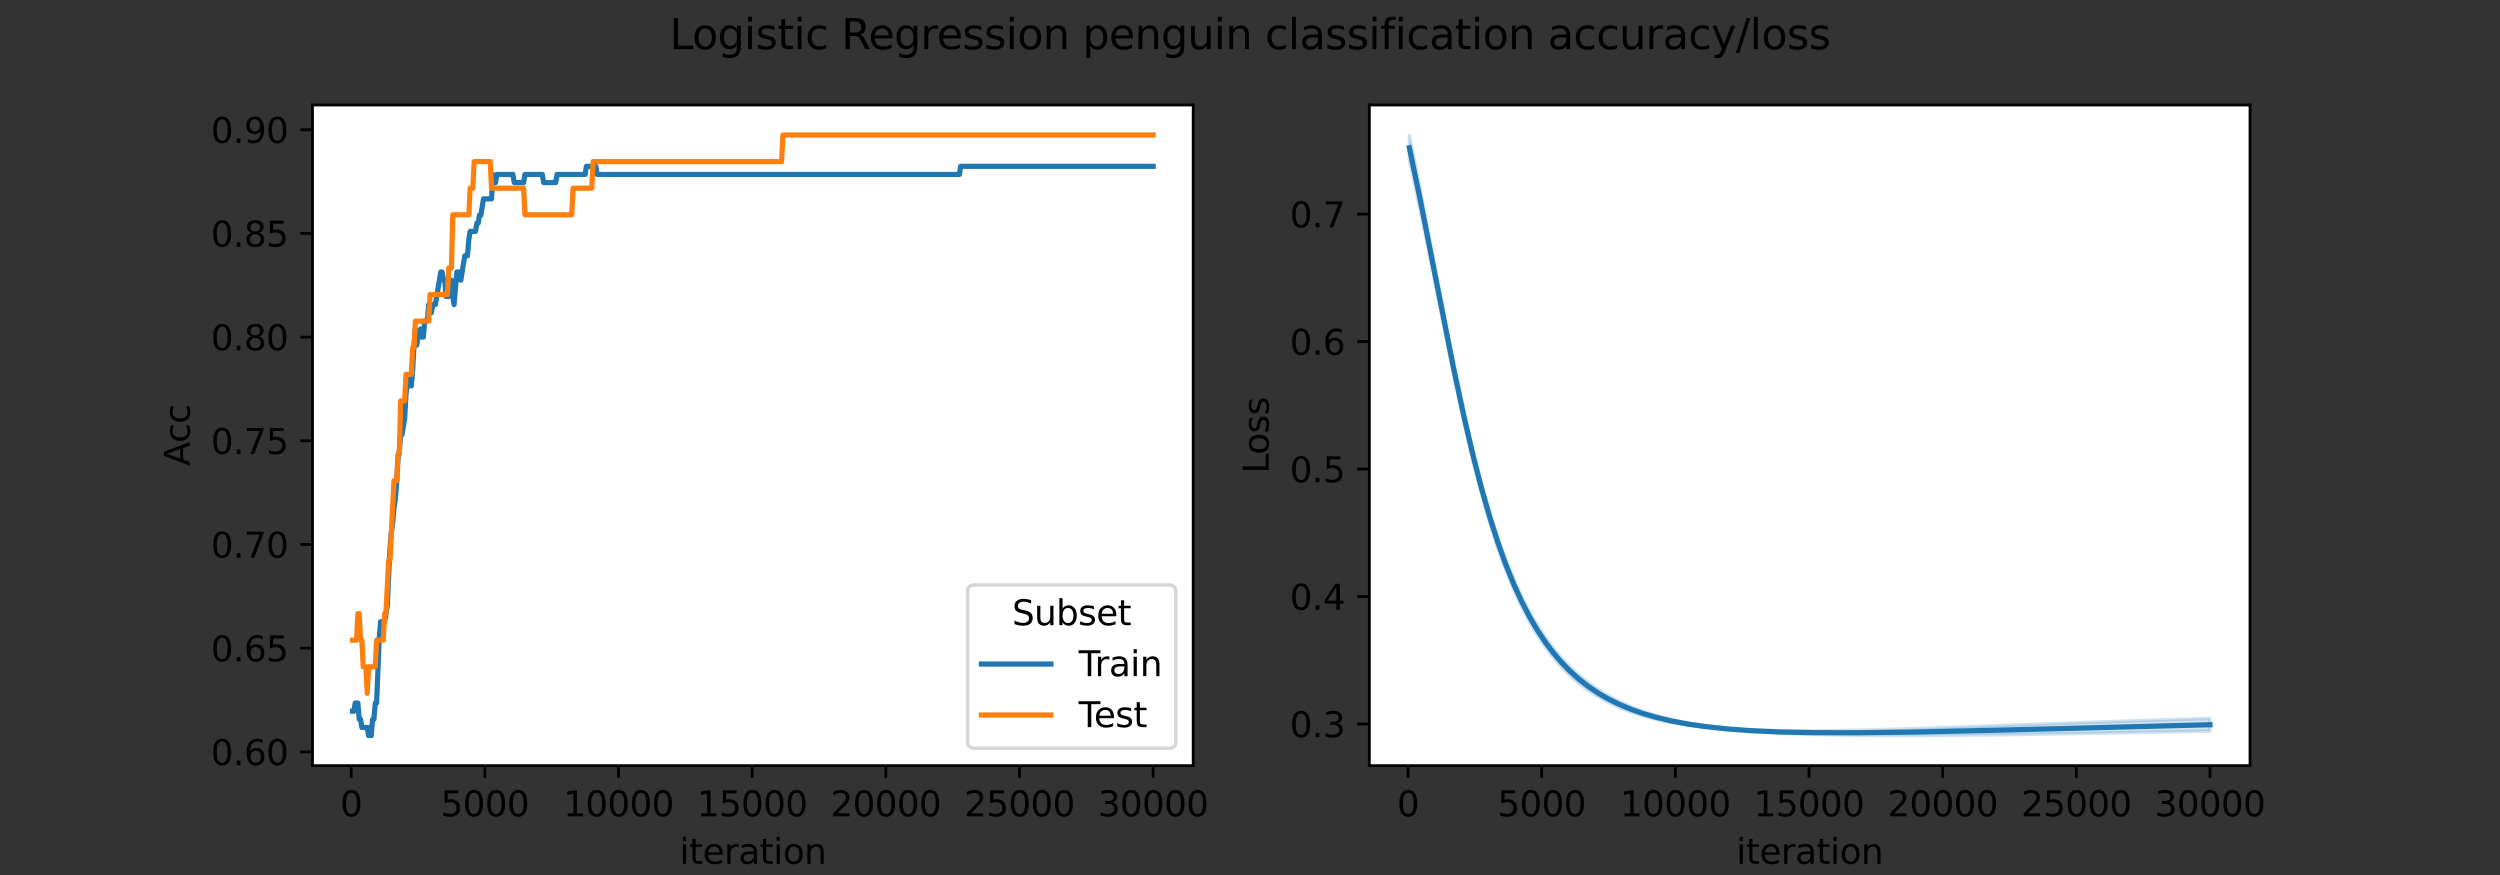 <?xml version="1.0" encoding="utf-8" standalone="no"?>
<!DOCTYPE svg PUBLIC "-//W3C//DTD SVG 1.1//EN"
  "http://www.w3.org/Graphics/SVG/1.1/DTD/svg11.dtd">
<svg height="252pt" version="1.1" viewBox="0 0 720 252" width="720pt" xmlns="http://www.w3.org/2000/svg" xmlns:xlink="http://www.w3.org/1999/xlink">
 <rect x="0" y="0" width="720" height="252" fill="#333333" stroke="none"/>
 <defs>
  <style type="text/css">*{stroke-linecap:butt;stroke-linejoin:round;}</style>
 </defs>
 <g id="figure_1">
  <g id="patch_1">
   <path d="M 0 252 
L 720 252 
L 720 0 
L 0 0 
z
" style="fill:none;"/>
  </g>
  <g id="axes_1">
   <g id="patch_2">
    <path d="M 90 220.5 
L 343.636 220.5 
L 343.636 30.24 
L 90 30.24 
z
" style="fill:#ffffff;"/>
   </g>
   <g id="matplotlib.axis_1">
    <g id="xtick_1">
     <g id="line2d_1">
      <defs>
       <path d="M 0 0 
L 0 3.5 
" id="mbb5f7a170c" style="stroke:#000000;stroke-width:0.8;"/>
      </defs>
      <g>
       <use style="stroke:#000000;stroke-width:0.8;" x="101.144" xlink:href="#mbb5f7a170c" y="220.5"/>
      </g>
     </g>
     <g id="text_1">
      <!-- 0 -->
      <g transform="translate(97.963 235.098)scale(0.1 -0.1)">
       <defs>
        <path d="M 2034 4250 
Q 1547 4250 1301 3770 
Q 1056 3291 1056 2328 
Q 1056 1369 1301 889 
Q 1547 409 2034 409 
Q 2525 409 2770 889 
Q 3016 1369 3016 2328 
Q 3016 3291 2770 3770 
Q 2525 4250 2034 4250 
z
M 2034 4750 
Q 2819 4750 3233 4129 
Q 3647 3509 3647 2328 
Q 3647 1150 3233 529 
Q 2819 -91 2034 -91 
Q 1250 -91 836 529 
Q 422 1150 422 2328 
Q 422 3509 836 4129 
Q 1250 4750 2034 4750 
z
" id="DejaVuSans-30" transform="scale(0.016)"/>
       </defs>
       <use xlink:href="#DejaVuSans-30"/>
      </g>
     </g>
    </g>
    <g id="xtick_2">
     <g id="line2d_2">
      <g>
       <use style="stroke:#000000;stroke-width:0.8;" x="139.638" xlink:href="#mbb5f7a170c" y="220.5"/>
      </g>
     </g>
     <g id="text_2">
      <!-- 5000 -->
      <g transform="translate(126.913 235.098)scale(0.1 -0.1)">
       <defs>
        <path d="M 691 4666 
L 3169 4666 
L 3169 4134 
L 1269 4134 
L 1269 2991 
Q 1406 3038 1543 3061 
Q 1681 3084 1819 3084 
Q 2600 3084 3056 2656 
Q 3513 2228 3513 1497 
Q 3513 744 3044 326 
Q 2575 -91 1722 -91 
Q 1428 -91 1123 -41 
Q 819 9 494 109 
L 494 744 
Q 775 591 1075 516 
Q 1375 441 1709 441 
Q 2250 441 2565 725 
Q 2881 1009 2881 1497 
Q 2881 1984 2565 2268 
Q 2250 2553 1709 2553 
Q 1456 2553 1204 2497 
Q 953 2441 691 2322 
L 691 4666 
z
" id="DejaVuSans-35" transform="scale(0.016)"/>
       </defs>
       <use xlink:href="#DejaVuSans-35"/>
       <use x="63.623" xlink:href="#DejaVuSans-30"/>
       <use x="127.246" xlink:href="#DejaVuSans-30"/>
       <use x="190.869" xlink:href="#DejaVuSans-30"/>
      </g>
     </g>
    </g>
    <g id="xtick_3">
     <g id="line2d_3">
      <g>
       <use style="stroke:#000000;stroke-width:0.8;" x="178.132" xlink:href="#mbb5f7a170c" y="220.5"/>
      </g>
     </g>
     <g id="text_3">
      <!-- 10000 -->
      <g transform="translate(162.226 235.098)scale(0.1 -0.1)">
       <defs>
        <path d="M 794 531 
L 1825 531 
L 1825 4091 
L 703 3866 
L 703 4441 
L 1819 4666 
L 2450 4666 
L 2450 531 
L 3481 531 
L 3481 0 
L 794 0 
L 794 531 
z
" id="DejaVuSans-31" transform="scale(0.016)"/>
       </defs>
       <use xlink:href="#DejaVuSans-31"/>
       <use x="63.623" xlink:href="#DejaVuSans-30"/>
       <use x="127.246" xlink:href="#DejaVuSans-30"/>
       <use x="190.869" xlink:href="#DejaVuSans-30"/>
       <use x="254.492" xlink:href="#DejaVuSans-30"/>
      </g>
     </g>
    </g>
    <g id="xtick_4">
     <g id="line2d_4">
      <g>
       <use style="stroke:#000000;stroke-width:0.8;" x="216.626" xlink:href="#mbb5f7a170c" y="220.5"/>
      </g>
     </g>
     <g id="text_4">
      <!-- 15000 -->
      <g transform="translate(200.719 235.098)scale(0.1 -0.1)">
       <use xlink:href="#DejaVuSans-31"/>
       <use x="63.623" xlink:href="#DejaVuSans-35"/>
       <use x="127.246" xlink:href="#DejaVuSans-30"/>
       <use x="190.869" xlink:href="#DejaVuSans-30"/>
       <use x="254.492" xlink:href="#DejaVuSans-30"/>
      </g>
     </g>
    </g>
    <g id="xtick_5">
     <g id="line2d_5">
      <g>
       <use style="stroke:#000000;stroke-width:0.8;" x="255.12" xlink:href="#mbb5f7a170c" y="220.5"/>
      </g>
     </g>
     <g id="text_5">
      <!-- 20000 -->
      <g transform="translate(239.213 235.098)scale(0.1 -0.1)">
       <defs>
        <path d="M 1228 531 
L 3431 531 
L 3431 0 
L 469 0 
L 469 531 
Q 828 903 1448 1529 
Q 2069 2156 2228 2338 
Q 2531 2678 2651 2914 
Q 2772 3150 2772 3378 
Q 2772 3750 2511 3984 
Q 2250 4219 1831 4219 
Q 1534 4219 1204 4116 
Q 875 4013 500 3803 
L 500 4441 
Q 881 4594 1212 4672 
Q 1544 4750 1819 4750 
Q 2544 4750 2975 4387 
Q 3406 4025 3406 3419 
Q 3406 3131 3298 2873 
Q 3191 2616 2906 2266 
Q 2828 2175 2409 1742 
Q 1991 1309 1228 531 
z
" id="DejaVuSans-32" transform="scale(0.016)"/>
       </defs>
       <use xlink:href="#DejaVuSans-32"/>
       <use x="63.623" xlink:href="#DejaVuSans-30"/>
       <use x="127.246" xlink:href="#DejaVuSans-30"/>
       <use x="190.869" xlink:href="#DejaVuSans-30"/>
       <use x="254.492" xlink:href="#DejaVuSans-30"/>
      </g>
     </g>
    </g>
    <g id="xtick_6">
     <g id="line2d_6">
      <g>
       <use style="stroke:#000000;stroke-width:0.8;" x="293.614" xlink:href="#mbb5f7a170c" y="220.5"/>
      </g>
     </g>
     <g id="text_6">
      <!-- 25000 -->
      <g transform="translate(277.707 235.098)scale(0.1 -0.1)">
       <use xlink:href="#DejaVuSans-32"/>
       <use x="63.623" xlink:href="#DejaVuSans-35"/>
       <use x="127.246" xlink:href="#DejaVuSans-30"/>
       <use x="190.869" xlink:href="#DejaVuSans-30"/>
       <use x="254.492" xlink:href="#DejaVuSans-30"/>
      </g>
     </g>
    </g>
    <g id="xtick_7">
     <g id="line2d_7">
      <g>
       <use style="stroke:#000000;stroke-width:0.8;" x="332.107" xlink:href="#mbb5f7a170c" y="220.5"/>
      </g>
     </g>
     <g id="text_7">
      <!-- 30000 -->
      <g transform="translate(316.201 235.098)scale(0.1 -0.1)">
       <defs>
        <path d="M 2597 2516 
Q 3050 2419 3304 2112 
Q 3559 1806 3559 1356 
Q 3559 666 3084 287 
Q 2609 -91 1734 -91 
Q 1441 -91 1130 -33 
Q 819 25 488 141 
L 488 750 
Q 750 597 1062 519 
Q 1375 441 1716 441 
Q 2309 441 2620 675 
Q 2931 909 2931 1356 
Q 2931 1769 2642 2001 
Q 2353 2234 1838 2234 
L 1294 2234 
L 1294 2753 
L 1863 2753 
Q 2328 2753 2575 2939 
Q 2822 3125 2822 3475 
Q 2822 3834 2567 4026 
Q 2313 4219 1838 4219 
Q 1578 4219 1281 4162 
Q 984 4106 628 3988 
L 628 4550 
Q 988 4650 1302 4700 
Q 1616 4750 1894 4750 
Q 2613 4750 3031 4423 
Q 3450 4097 3450 3541 
Q 3450 3153 3228 2886 
Q 3006 2619 2597 2516 
z
" id="DejaVuSans-33" transform="scale(0.016)"/>
       </defs>
       <use xlink:href="#DejaVuSans-33"/>
       <use x="63.623" xlink:href="#DejaVuSans-30"/>
       <use x="127.246" xlink:href="#DejaVuSans-30"/>
       <use x="190.869" xlink:href="#DejaVuSans-30"/>
       <use x="254.492" xlink:href="#DejaVuSans-30"/>
      </g>
     </g>
    </g>
    <g id="text_8">
     <!-- iteration -->
     <g transform="translate(195.696 248.777)scale(0.1 -0.1)">
      <defs>
       <path d="M 603 3500 
L 1178 3500 
L 1178 0 
L 603 0 
L 603 3500 
z
M 603 4863 
L 1178 4863 
L 1178 4134 
L 603 4134 
L 603 4863 
z
" id="DejaVuSans-69" transform="scale(0.016)"/>
       <path d="M 1172 4494 
L 1172 3500 
L 2356 3500 
L 2356 3053 
L 1172 3053 
L 1172 1153 
Q 1172 725 1289 603 
Q 1406 481 1766 481 
L 2356 481 
L 2356 0 
L 1766 0 
Q 1100 0 847 248 
Q 594 497 594 1153 
L 594 3053 
L 172 3053 
L 172 3500 
L 594 3500 
L 594 4494 
L 1172 4494 
z
" id="DejaVuSans-74" transform="scale(0.016)"/>
       <path d="M 3597 1894 
L 3597 1613 
L 953 1613 
Q 991 1019 1311 708 
Q 1631 397 2203 397 
Q 2534 397 2845 478 
Q 3156 559 3463 722 
L 3463 178 
Q 3153 47 2828 -22 
Q 2503 -91 2169 -91 
Q 1331 -91 842 396 
Q 353 884 353 1716 
Q 353 2575 817 3079 
Q 1281 3584 2069 3584 
Q 2775 3584 3186 3129 
Q 3597 2675 3597 1894 
z
M 3022 2063 
Q 3016 2534 2758 2815 
Q 2500 3097 2075 3097 
Q 1594 3097 1305 2825 
Q 1016 2553 972 2059 
L 3022 2063 
z
" id="DejaVuSans-65" transform="scale(0.016)"/>
       <path d="M 2631 2963 
Q 2534 3019 2420 3045 
Q 2306 3072 2169 3072 
Q 1681 3072 1420 2755 
Q 1159 2438 1159 1844 
L 1159 0 
L 581 0 
L 581 3500 
L 1159 3500 
L 1159 2956 
Q 1341 3275 1631 3429 
Q 1922 3584 2338 3584 
Q 2397 3584 2469 3576 
Q 2541 3569 2628 3553 
L 2631 2963 
z
" id="DejaVuSans-72" transform="scale(0.016)"/>
       <path d="M 2194 1759 
Q 1497 1759 1228 1600 
Q 959 1441 959 1056 
Q 959 750 1161 570 
Q 1363 391 1709 391 
Q 2188 391 2477 730 
Q 2766 1069 2766 1631 
L 2766 1759 
L 2194 1759 
z
M 3341 1997 
L 3341 0 
L 2766 0 
L 2766 531 
Q 2569 213 2275 61 
Q 1981 -91 1556 -91 
Q 1019 -91 701 211 
Q 384 513 384 1019 
Q 384 1609 779 1909 
Q 1175 2209 1959 2209 
L 2766 2209 
L 2766 2266 
Q 2766 2663 2505 2880 
Q 2244 3097 1772 3097 
Q 1472 3097 1187 3025 
Q 903 2953 641 2809 
L 641 3341 
Q 956 3463 1253 3523 
Q 1550 3584 1831 3584 
Q 2591 3584 2966 3190 
Q 3341 2797 3341 1997 
z
" id="DejaVuSans-61" transform="scale(0.016)"/>
       <path d="M 1959 3097 
Q 1497 3097 1228 2736 
Q 959 2375 959 1747 
Q 959 1119 1226 758 
Q 1494 397 1959 397 
Q 2419 397 2687 759 
Q 2956 1122 2956 1747 
Q 2956 2369 2687 2733 
Q 2419 3097 1959 3097 
z
M 1959 3584 
Q 2709 3584 3137 3096 
Q 3566 2609 3566 1747 
Q 3566 888 3137 398 
Q 2709 -91 1959 -91 
Q 1206 -91 779 398 
Q 353 888 353 1747 
Q 353 2609 779 3096 
Q 1206 3584 1959 3584 
z
" id="DejaVuSans-6f" transform="scale(0.016)"/>
       <path d="M 3513 2113 
L 3513 0 
L 2938 0 
L 2938 2094 
Q 2938 2591 2744 2837 
Q 2550 3084 2163 3084 
Q 1697 3084 1428 2787 
Q 1159 2491 1159 1978 
L 1159 0 
L 581 0 
L 581 3500 
L 1159 3500 
L 1159 2956 
Q 1366 3272 1645 3428 
Q 1925 3584 2291 3584 
Q 2894 3584 3203 3211 
Q 3513 2838 3513 2113 
z
" id="DejaVuSans-6e" transform="scale(0.016)"/>
      </defs>
      <use xlink:href="#DejaVuSans-69"/>
      <use x="27.783" xlink:href="#DejaVuSans-74"/>
      <use x="66.992" xlink:href="#DejaVuSans-65"/>
      <use x="128.516" xlink:href="#DejaVuSans-72"/>
      <use x="169.629" xlink:href="#DejaVuSans-61"/>
      <use x="230.908" xlink:href="#DejaVuSans-74"/>
      <use x="270.117" xlink:href="#DejaVuSans-69"/>
      <use x="297.9" xlink:href="#DejaVuSans-6f"/>
      <use x="359.082" xlink:href="#DejaVuSans-6e"/>
     </g>
    </g>
   </g>
   <g id="matplotlib.axis_2">
    <g id="ytick_1">
     <g id="line2d_8">
      <defs>
       <path d="M 0 0 
L -3.5 0 
" id="mb69a550ceb" style="stroke:#000000;stroke-width:0.8;"/>
      </defs>
      <g>
       <use style="stroke:#000000;stroke-width:0.8;" x="90" xlink:href="#mb69a550ceb" y="216.536"/>
      </g>
     </g>
     <g id="text_9">
      <!-- 0.60 -->
      <g transform="translate(60.734 220.335)scale(0.1 -0.1)">
       <defs>
        <path d="M 684 794 
L 1344 794 
L 1344 0 
L 684 0 
L 684 794 
z
" id="DejaVuSans-2e" transform="scale(0.016)"/>
        <path d="M 2113 2584 
Q 1688 2584 1439 2293 
Q 1191 2003 1191 1497 
Q 1191 994 1439 701 
Q 1688 409 2113 409 
Q 2538 409 2786 701 
Q 3034 994 3034 1497 
Q 3034 2003 2786 2293 
Q 2538 2584 2113 2584 
z
M 3366 4563 
L 3366 3988 
Q 3128 4100 2886 4159 
Q 2644 4219 2406 4219 
Q 1781 4219 1451 3797 
Q 1122 3375 1075 2522 
Q 1259 2794 1537 2939 
Q 1816 3084 2150 3084 
Q 2853 3084 3261 2657 
Q 3669 2231 3669 1497 
Q 3669 778 3244 343 
Q 2819 -91 2113 -91 
Q 1303 -91 875 529 
Q 447 1150 447 2328 
Q 447 3434 972 4092 
Q 1497 4750 2381 4750 
Q 2619 4750 2861 4703 
Q 3103 4656 3366 4563 
z
" id="DejaVuSans-36" transform="scale(0.016)"/>
       </defs>
       <use xlink:href="#DejaVuSans-30"/>
       <use x="63.623" xlink:href="#DejaVuSans-2e"/>
       <use x="95.41" xlink:href="#DejaVuSans-36"/>
       <use x="159.033" xlink:href="#DejaVuSans-30"/>
      </g>
     </g>
    </g>
    <g id="ytick_2">
     <g id="line2d_9">
      <g>
       <use style="stroke:#000000;stroke-width:0.8;" x="90" xlink:href="#mb69a550ceb" y="186.673"/>
      </g>
     </g>
     <g id="text_10">
      <!-- 0.65 -->
      <g transform="translate(60.734 190.472)scale(0.1 -0.1)">
       <use xlink:href="#DejaVuSans-30"/>
       <use x="63.623" xlink:href="#DejaVuSans-2e"/>
       <use x="95.41" xlink:href="#DejaVuSans-36"/>
       <use x="159.033" xlink:href="#DejaVuSans-35"/>
      </g>
     </g>
    </g>
    <g id="ytick_3">
     <g id="line2d_10">
      <g>
       <use style="stroke:#000000;stroke-width:0.8;" x="90" xlink:href="#mb69a550ceb" y="156.81"/>
      </g>
     </g>
     <g id="text_11">
      <!-- 0.70 -->
      <g transform="translate(60.734 160.609)scale(0.1 -0.1)">
       <defs>
        <path d="M 525 4666 
L 3525 4666 
L 3525 4397 
L 1831 0 
L 1172 0 
L 2766 4134 
L 525 4134 
L 525 4666 
z
" id="DejaVuSans-37" transform="scale(0.016)"/>
       </defs>
       <use xlink:href="#DejaVuSans-30"/>
       <use x="63.623" xlink:href="#DejaVuSans-2e"/>
       <use x="95.41" xlink:href="#DejaVuSans-37"/>
       <use x="159.033" xlink:href="#DejaVuSans-30"/>
      </g>
     </g>
    </g>
    <g id="ytick_4">
     <g id="line2d_11">
      <g>
       <use style="stroke:#000000;stroke-width:0.8;" x="90" xlink:href="#mb69a550ceb" y="126.946"/>
      </g>
     </g>
     <g id="text_12">
      <!-- 0.75 -->
      <g transform="translate(60.734 130.746)scale(0.1 -0.1)">
       <use xlink:href="#DejaVuSans-30"/>
       <use x="63.623" xlink:href="#DejaVuSans-2e"/>
       <use x="95.41" xlink:href="#DejaVuSans-37"/>
       <use x="159.033" xlink:href="#DejaVuSans-35"/>
      </g>
     </g>
    </g>
    <g id="ytick_5">
     <g id="line2d_12">
      <g>
       <use style="stroke:#000000;stroke-width:0.8;" x="90" xlink:href="#mb69a550ceb" y="97.083"/>
      </g>
     </g>
     <g id="text_13">
      <!-- 0.80 -->
      <g transform="translate(60.734 100.882)scale(0.1 -0.1)">
       <defs>
        <path d="M 2034 2216 
Q 1584 2216 1326 1975 
Q 1069 1734 1069 1313 
Q 1069 891 1326 650 
Q 1584 409 2034 409 
Q 2484 409 2743 651 
Q 3003 894 3003 1313 
Q 3003 1734 2745 1975 
Q 2488 2216 2034 2216 
z
M 1403 2484 
Q 997 2584 770 2862 
Q 544 3141 544 3541 
Q 544 4100 942 4425 
Q 1341 4750 2034 4750 
Q 2731 4750 3128 4425 
Q 3525 4100 3525 3541 
Q 3525 3141 3298 2862 
Q 3072 2584 2669 2484 
Q 3125 2378 3379 2068 
Q 3634 1759 3634 1313 
Q 3634 634 3220 271 
Q 2806 -91 2034 -91 
Q 1263 -91 848 271 
Q 434 634 434 1313 
Q 434 1759 690 2068 
Q 947 2378 1403 2484 
z
M 1172 3481 
Q 1172 3119 1398 2916 
Q 1625 2713 2034 2713 
Q 2441 2713 2670 2916 
Q 2900 3119 2900 3481 
Q 2900 3844 2670 4047 
Q 2441 4250 2034 4250 
Q 1625 4250 1398 4047 
Q 1172 3844 1172 3481 
z
" id="DejaVuSans-38" transform="scale(0.016)"/>
       </defs>
       <use xlink:href="#DejaVuSans-30"/>
       <use x="63.623" xlink:href="#DejaVuSans-2e"/>
       <use x="95.41" xlink:href="#DejaVuSans-38"/>
       <use x="159.033" xlink:href="#DejaVuSans-30"/>
      </g>
     </g>
    </g>
    <g id="ytick_6">
     <g id="line2d_13">
      <g>
       <use style="stroke:#000000;stroke-width:0.8;" x="90" xlink:href="#mb69a550ceb" y="67.22"/>
      </g>
     </g>
     <g id="text_14">
      <!-- 0.85 -->
      <g transform="translate(60.734 71.019)scale(0.1 -0.1)">
       <use xlink:href="#DejaVuSans-30"/>
       <use x="63.623" xlink:href="#DejaVuSans-2e"/>
       <use x="95.41" xlink:href="#DejaVuSans-38"/>
       <use x="159.033" xlink:href="#DejaVuSans-35"/>
      </g>
     </g>
    </g>
    <g id="ytick_7">
     <g id="line2d_14">
      <g>
       <use style="stroke:#000000;stroke-width:0.8;" x="90" xlink:href="#mb69a550ceb" y="37.357"/>
      </g>
     </g>
     <g id="text_15">
      <!-- 0.90 -->
      <g transform="translate(60.734 41.156)scale(0.1 -0.1)">
       <defs>
        <path d="M 703 97 
L 703 672 
Q 941 559 1184 500 
Q 1428 441 1663 441 
Q 2288 441 2617 861 
Q 2947 1281 2994 2138 
Q 2813 1869 2534 1725 
Q 2256 1581 1919 1581 
Q 1219 1581 811 2004 
Q 403 2428 403 3163 
Q 403 3881 828 4315 
Q 1253 4750 1959 4750 
Q 2769 4750 3195 4129 
Q 3622 3509 3622 2328 
Q 3622 1225 3098 567 
Q 2575 -91 1691 -91 
Q 1453 -91 1209 -44 
Q 966 3 703 97 
z
M 1959 2075 
Q 2384 2075 2632 2365 
Q 2881 2656 2881 3163 
Q 2881 3666 2632 3958 
Q 2384 4250 1959 4250 
Q 1534 4250 1286 3958 
Q 1038 3666 1038 3163 
Q 1038 2656 1286 2365 
Q 1534 2075 1959 2075 
z
" id="DejaVuSans-39" transform="scale(0.016)"/>
       </defs>
       <use xlink:href="#DejaVuSans-30"/>
       <use x="63.623" xlink:href="#DejaVuSans-2e"/>
       <use x="95.41" xlink:href="#DejaVuSans-39"/>
       <use x="159.033" xlink:href="#DejaVuSans-30"/>
      </g>
     </g>
    </g>
    <g id="text_16">
     <!-- Acc -->
     <g transform="translate(54.655 134.201)rotate(-90)scale(0.1 -0.1)">
      <defs>
       <path d="M 2188 4044 
L 1331 1722 
L 3047 1722 
L 2188 4044 
z
M 1831 4666 
L 2547 4666 
L 4325 0 
L 3669 0 
L 3244 1197 
L 1141 1197 
L 716 0 
L 50 0 
L 1831 4666 
z
" id="DejaVuSans-41" transform="scale(0.016)"/>
       <path d="M 3122 3366 
L 3122 2828 
Q 2878 2963 2633 3030 
Q 2388 3097 2138 3097 
Q 1578 3097 1268 2742 
Q 959 2388 959 1747 
Q 959 1106 1268 751 
Q 1578 397 2138 397 
Q 2388 397 2633 464 
Q 2878 531 3122 666 
L 3122 134 
Q 2881 22 2623 -34 
Q 2366 -91 2075 -91 
Q 1284 -91 818 406 
Q 353 903 353 1747 
Q 353 2603 823 3093 
Q 1294 3584 2113 3584 
Q 2378 3584 2631 3529 
Q 2884 3475 3122 3366 
z
" id="DejaVuSans-63" transform="scale(0.016)"/>
      </defs>
      <use xlink:href="#DejaVuSans-41"/>
      <use x="66.658" xlink:href="#DejaVuSans-63"/>
      <use x="121.639" xlink:href="#DejaVuSans-63"/>
     </g>
    </g>
   </g>
   <g id="line2d_15">
    <path clip-path="url(#p88bcdc9823)" d="M 101.529 204.825 
L 101.914 204.825 
L 102.299 202.483 
L 103.069 202.483 
L 103.454 207.167 
L 103.839 207.167 
L 104.223 209.51 
L 105.763 209.51 
L 106.148 211.852 
L 106.533 209.51 
L 106.918 211.852 
L 107.303 207.167 
L 107.688 207.167 
L 108.073 202.483 
L 108.458 202.483 
L 109.228 183.745 
L 109.613 179.061 
L 110.767 179.061 
L 111.537 174.376 
L 112.307 157.981 
L 112.692 153.296 
L 113.077 150.954 
L 113.462 146.27 
L 113.847 143.928 
L 114.232 139.243 
L 114.617 132.216 
L 115.002 129.874 
L 115.387 125.19 
L 115.772 125.19 
L 116.542 120.505 
L 116.926 113.479 
L 117.696 108.794 
L 118.081 108.794 
L 118.466 111.137 
L 118.851 106.452 
L 119.236 99.425 
L 119.621 94.741 
L 120.006 99.425 
L 120.391 97.083 
L 120.776 97.083 
L 121.161 94.741 
L 121.546 97.083 
L 121.931 97.083 
L 122.316 92.399 
L 123.086 92.399 
L 123.47 87.714 
L 123.855 87.714 
L 124.24 90.057 
L 124.625 87.714 
L 125.395 87.714 
L 126.935 78.346 
L 127.32 78.346 
L 127.705 80.688 
L 128.09 80.688 
L 128.475 85.372 
L 129.245 85.372 
L 130.014 80.688 
L 130.399 85.372 
L 130.784 87.714 
L 131.554 78.346 
L 132.324 78.346 
L 132.709 80.688 
L 133.864 73.661 
L 134.634 73.661 
L 135.019 68.977 
L 135.404 66.634 
L 136.943 66.634 
L 137.328 64.292 
L 137.713 64.292 
L 138.098 61.95 
L 138.483 61.95 
L 139.253 57.266 
L 141.563 57.266 
L 141.948 50.239 
L 142.332 52.581 
L 142.717 52.581 
L 143.102 50.239 
L 147.722 50.239 
L 148.107 52.581 
L 150.801 52.581 
L 151.186 50.239 
L 156.19 50.239 
L 156.575 52.581 
L 160.04 52.581 
L 160.425 50.239 
L 168.508 50.239 
L 168.893 47.897 
L 171.588 47.897 
L 171.973 50.239 
L 276.291 50.239 
L 276.676 47.897 
L 332.107 47.897 
L 332.107 47.897 
" style="fill:none;stroke:#1f77b4;stroke-linecap:square;stroke-width:1.5;"/>
   </g>
   <g id="line2d_16">
    <path clip-path="url(#p88bcdc9823)" d="M 101.529 184.376 
L 102.684 184.376 
L 103.069 176.719 
L 103.454 176.719 
L 103.839 184.376 
L 104.223 184.376 
L 104.608 192.033 
L 105.378 192.033 
L 105.763 199.69 
L 106.148 192.033 
L 108.073 192.033 
L 108.458 184.376 
L 110.383 184.376 
L 110.767 176.719 
L 111.152 176.719 
L 111.922 161.404 
L 112.307 161.404 
L 113.462 138.432 
L 114.232 138.432 
L 114.617 130.775 
L 115.002 130.775 
L 115.387 115.461 
L 116.542 115.461 
L 116.926 107.803 
L 118.466 107.803 
L 118.851 100.146 
L 119.236 100.146 
L 119.621 92.489 
L 123.47 92.489 
L 123.855 84.832 
L 128.86 84.832 
L 129.245 77.174 
L 130.014 77.174 
L 130.399 61.86 
L 135.019 61.86 
L 135.404 54.203 
L 136.173 54.203 
L 136.558 46.545 
L 141.178 46.545 
L 141.563 54.203 
L 150.801 54.203 
L 151.186 61.86 
L 164.659 61.86 
L 165.044 54.203 
L 170.433 54.203 
L 170.818 46.545 
L 225.094 46.545 
L 225.479 38.888 
L 332.107 38.888 
L 332.107 38.888 
" style="fill:none;stroke:#ff7f0e;stroke-linecap:square;stroke-width:1.5;"/>
   </g>
   <g id="line2d_17"/>
   <g id="line2d_18"/>
   <g id="patch_3">
    <path d="M 90 220.5 
L 90 30.24 
" style="fill:none;stroke:#000000;stroke-linecap:square;stroke-linejoin:miter;stroke-width:0.8;"/>
   </g>
   <g id="patch_4">
    <path d="M 343.636 220.5 
L 343.636 30.24 
" style="fill:none;stroke:#000000;stroke-linecap:square;stroke-linejoin:miter;stroke-width:0.8;"/>
   </g>
   <g id="patch_5">
    <path d="M 90 220.5 
L 343.636 220.5 
" style="fill:none;stroke:#000000;stroke-linecap:square;stroke-linejoin:miter;stroke-width:0.8;"/>
   </g>
   <g id="patch_6">
    <path d="M 90 30.24 
L 343.636 30.24 
" style="fill:none;stroke:#000000;stroke-linecap:square;stroke-linejoin:miter;stroke-width:0.8;"/>
   </g>
   <g id="legend_1">
    <g id="patch_7">
     <path d="M 280.649 215.5 
L 336.636 215.5 
Q 338.636 215.5 338.636 213.5 
L 338.636 170.466 
Q 338.636 168.466 336.636 168.466 
L 280.649 168.466 
Q 278.649 168.466 278.649 170.466 
L 278.649 213.5 
Q 278.649 215.5 280.649 215.5 
z
" style="fill:#ffffff;opacity:0.8;stroke:#cccccc;stroke-linejoin:miter;"/>
    </g>
    <g id="text_17">
     <!-- Subset -->
     <g transform="translate(291.484 180.064)scale(0.1 -0.1)">
      <defs>
       <path d="M 3425 4513 
L 3425 3897 
Q 3066 4069 2747 4153 
Q 2428 4238 2131 4238 
Q 1616 4238 1336 4038 
Q 1056 3838 1056 3469 
Q 1056 3159 1242 3001 
Q 1428 2844 1947 2747 
L 2328 2669 
Q 3034 2534 3370 2195 
Q 3706 1856 3706 1288 
Q 3706 609 3251 259 
Q 2797 -91 1919 -91 
Q 1588 -91 1214 -16 
Q 841 59 441 206 
L 441 856 
Q 825 641 1194 531 
Q 1563 422 1919 422 
Q 2459 422 2753 634 
Q 3047 847 3047 1241 
Q 3047 1584 2836 1778 
Q 2625 1972 2144 2069 
L 1759 2144 
Q 1053 2284 737 2584 
Q 422 2884 422 3419 
Q 422 4038 858 4394 
Q 1294 4750 2059 4750 
Q 2388 4750 2728 4690 
Q 3069 4631 3425 4513 
z
" id="DejaVuSans-53" transform="scale(0.016)"/>
       <path d="M 544 1381 
L 544 3500 
L 1119 3500 
L 1119 1403 
Q 1119 906 1312 657 
Q 1506 409 1894 409 
Q 2359 409 2629 706 
Q 2900 1003 2900 1516 
L 2900 3500 
L 3475 3500 
L 3475 0 
L 2900 0 
L 2900 538 
Q 2691 219 2414 64 
Q 2138 -91 1772 -91 
Q 1169 -91 856 284 
Q 544 659 544 1381 
z
M 1991 3584 
L 1991 3584 
z
" id="DejaVuSans-75" transform="scale(0.016)"/>
       <path d="M 3116 1747 
Q 3116 2381 2855 2742 
Q 2594 3103 2138 3103 
Q 1681 3103 1420 2742 
Q 1159 2381 1159 1747 
Q 1159 1113 1420 752 
Q 1681 391 2138 391 
Q 2594 391 2855 752 
Q 3116 1113 3116 1747 
z
M 1159 2969 
Q 1341 3281 1617 3432 
Q 1894 3584 2278 3584 
Q 2916 3584 3314 3078 
Q 3713 2572 3713 1747 
Q 3713 922 3314 415 
Q 2916 -91 2278 -91 
Q 1894 -91 1617 61 
Q 1341 213 1159 525 
L 1159 0 
L 581 0 
L 581 4863 
L 1159 4863 
L 1159 2969 
z
" id="DejaVuSans-62" transform="scale(0.016)"/>
       <path d="M 2834 3397 
L 2834 2853 
Q 2591 2978 2328 3040 
Q 2066 3103 1784 3103 
Q 1356 3103 1142 2972 
Q 928 2841 928 2578 
Q 928 2378 1081 2264 
Q 1234 2150 1697 2047 
L 1894 2003 
Q 2506 1872 2764 1633 
Q 3022 1394 3022 966 
Q 3022 478 2636 193 
Q 2250 -91 1575 -91 
Q 1294 -91 989 -36 
Q 684 19 347 128 
L 347 722 
Q 666 556 975 473 
Q 1284 391 1588 391 
Q 1994 391 2212 530 
Q 2431 669 2431 922 
Q 2431 1156 2273 1281 
Q 2116 1406 1581 1522 
L 1381 1569 
Q 847 1681 609 1914 
Q 372 2147 372 2553 
Q 372 3047 722 3315 
Q 1072 3584 1716 3584 
Q 2034 3584 2315 3537 
Q 2597 3491 2834 3397 
z
" id="DejaVuSans-73" transform="scale(0.016)"/>
      </defs>
      <use xlink:href="#DejaVuSans-53"/>
      <use x="63.477" xlink:href="#DejaVuSans-75"/>
      <use x="126.855" xlink:href="#DejaVuSans-62"/>
      <use x="190.332" xlink:href="#DejaVuSans-73"/>
      <use x="242.432" xlink:href="#DejaVuSans-65"/>
      <use x="303.955" xlink:href="#DejaVuSans-74"/>
     </g>
    </g>
    <g id="line2d_19">
     <path d="M 282.649 191.242 
L 302.649 191.242 
" style="fill:none;stroke:#1f77b4;stroke-linecap:square;stroke-width:1.5;"/>
    </g>
    <g id="line2d_20"/>
    <g id="text_18">
     <!-- Train -->
     <g transform="translate(310.649 194.742)scale(0.1 -0.1)">
      <defs>
       <path d="M -19 4666 
L 3928 4666 
L 3928 4134 
L 2272 4134 
L 2272 0 
L 1638 0 
L 1638 4134 
L -19 4134 
L -19 4666 
z
" id="DejaVuSans-54" transform="scale(0.016)"/>
      </defs>
      <use xlink:href="#DejaVuSans-54"/>
      <use x="46.334" xlink:href="#DejaVuSans-72"/>
      <use x="87.447" xlink:href="#DejaVuSans-61"/>
      <use x="148.727" xlink:href="#DejaVuSans-69"/>
      <use x="176.51" xlink:href="#DejaVuSans-6e"/>
     </g>
    </g>
    <g id="line2d_21">
     <path d="M 282.649 205.92 
L 302.649 205.92 
" style="fill:none;stroke:#ff7f0e;stroke-linecap:square;stroke-width:1.5;"/>
    </g>
    <g id="line2d_22"/>
    <g id="text_19">
     <!-- Test -->
     <g transform="translate(310.649 209.42)scale(0.1 -0.1)">
      <use xlink:href="#DejaVuSans-54"/>
      <use x="44.084" xlink:href="#DejaVuSans-65"/>
      <use x="105.607" xlink:href="#DejaVuSans-73"/>
      <use x="157.707" xlink:href="#DejaVuSans-74"/>
     </g>
    </g>
   </g>
  </g>
  <g id="axes_2">
   <g id="patch_8">
    <path d="M 394.364 220.5 
L 648 220.5 
L 648 30.24 
L 394.364 30.24 
z
" style="fill:#ffffff;"/>
   </g>
   <g id="PolyCollection_1">
    <defs>
     <path d="M 405.893 -213.112 
L 405.893 -205.783 
L 406.278 -204.095 
L 406.662 -202.387 
L 407.047 -200.66 
L 407.432 -198.915 
L 407.817 -197.151 
L 408.202 -195.37 
L 408.587 -193.571 
L 408.972 -191.756 
L 409.357 -189.925 
L 409.742 -188.079 
L 410.127 -186.219 
L 410.512 -184.346 
L 410.897 -182.461 
L 411.282 -180.566 
L 411.667 -178.661 
L 412.052 -176.748 
L 412.437 -174.828 
L 412.821 -172.903 
L 413.206 -170.973 
L 413.591 -169.041 
L 413.976 -167.107 
L 414.361 -165.173 
L 414.746 -163.24 
L 415.131 -161.309 
L 415.516 -159.383 
L 415.901 -157.462 
L 416.286 -155.547 
L 416.671 -153.64 
L 417.056 -151.741 
L 417.441 -149.853 
L 417.826 -147.976 
L 418.211 -146.111 
L 418.596 -144.259 
L 418.98 -142.422 
L 419.365 -140.6 
L 419.75 -138.793 
L 420.135 -137.004 
L 420.52 -135.232 
L 420.905 -133.479 
L 421.29 -131.744 
L 421.675 -130.03 
L 422.06 -128.335 
L 422.445 -126.661 
L 422.83 -125.008 
L 423.215 -123.377 
L 423.6 -121.768 
L 423.985 -120.182 
L 424.37 -118.618 
L 424.755 -117.076 
L 425.14 -115.558 
L 425.524 -114.063 
L 425.909 -112.591 
L 426.294 -111.143 
L 426.679 -109.719 
L 427.064 -108.317 
L 427.449 -106.94 
L 427.834 -105.585 
L 428.219 -104.255 
L 428.604 -102.947 
L 428.989 -101.663 
L 429.374 -100.402 
L 429.759 -99.164 
L 430.144 -97.949 
L 430.529 -96.756 
L 430.914 -95.586 
L 431.299 -94.437 
L 431.683 -93.311 
L 432.068 -92.207 
L 432.453 -91.124 
L 432.838 -90.062 
L 433.223 -89.021 
L 433.608 -88.001 
L 433.993 -87.001 
L 434.378 -86.021 
L 434.763 -85.061 
L 435.148 -84.121 
L 435.533 -83.199 
L 435.918 -82.297 
L 436.303 -81.413 
L 436.688 -80.547 
L 437.073 -79.7 
L 437.458 -78.869 
L 437.843 -78.057 
L 438.227 -77.261 
L 438.612 -76.482 
L 438.997 -75.719 
L 439.382 -74.972 
L 439.767 -74.241 
L 440.152 -73.526 
L 440.537 -72.825 
L 440.922 -72.14 
L 441.307 -71.469 
L 441.692 -70.812 
L 442.077 -70.17 
L 442.462 -69.541 
L 442.847 -68.925 
L 443.232 -68.323 
L 443.617 -67.733 
L 444.002 -67.156 
L 444.386 -66.592 
L 444.771 -66.039 
L 445.156 -65.499 
L 445.541 -64.97 
L 445.926 -64.452 
L 446.311 -63.945 
L 446.696 -63.449 
L 447.081 -62.964 
L 447.466 -62.489 
L 447.851 -62.025 
L 448.236 -61.57 
L 448.621 -61.125 
L 449.006 -60.69 
L 449.391 -60.264 
L 449.776 -59.847 
L 450.161 -59.438 
L 450.545 -59.039 
L 450.93 -58.648 
L 451.315 -58.266 
L 451.7 -57.891 
L 452.085 -57.525 
L 452.47 -57.166 
L 452.855 -56.815 
L 453.24 -56.472 
L 453.625 -56.136 
L 454.01 -55.807 
L 454.395 -55.485 
L 454.78 -55.169 
L 455.165 -54.861 
L 455.55 -54.559 
L 455.935 -54.263 
L 456.32 -53.974 
L 456.705 -53.691 
L 457.089 -53.414 
L 457.474 -53.142 
L 457.859 -52.877 
L 458.244 -52.617 
L 458.629 -52.362 
L 459.014 -52.113 
L 459.399 -51.869 
L 459.784 -51.63 
L 460.169 -51.396 
L 460.554 -51.168 
L 460.939 -50.944 
L 461.324 -50.724 
L 461.709 -50.51 
L 462.094 -50.3 
L 462.479 -50.094 
L 462.864 -49.892 
L 463.248 -49.695 
L 463.633 -49.502 
L 464.018 -49.313 
L 464.403 -49.128 
L 464.788 -48.947 
L 465.173 -48.77 
L 465.558 -48.596 
L 465.943 -48.426 
L 466.328 -48.26 
L 466.713 -48.097 
L 467.098 -47.937 
L 467.483 -47.781 
L 467.868 -47.629 
L 468.253 -47.479 
L 468.638 -47.332 
L 469.023 -47.189 
L 469.408 -47.049 
L 469.792 -46.911 
L 470.177 -46.777 
L 470.562 -46.645 
L 470.947 -46.516 
L 471.332 -46.39 
L 471.717 -46.267 
L 472.102 -46.146 
L 472.487 -46.028 
L 472.872 -45.912 
L 473.257 -45.799 
L 473.642 -45.688 
L 474.027 -45.579 
L 474.412 -45.473 
L 474.797 -45.369 
L 475.182 -45.267 
L 475.567 -45.168 
L 475.951 -45.071 
L 476.336 -44.975 
L 476.721 -44.882 
L 477.106 -44.791 
L 477.491 -44.702 
L 477.876 -44.614 
L 478.261 -44.529 
L 478.646 -44.445 
L 479.031 -44.364 
L 479.416 -44.284 
L 479.801 -44.206 
L 480.186 -44.129 
L 480.571 -44.054 
L 480.956 -43.981 
L 481.341 -43.91 
L 481.726 -43.84 
L 482.111 -43.772 
L 482.495 -43.705 
L 482.88 -43.64 
L 483.265 -43.576 
L 483.65 -43.513 
L 484.035 -43.453 
L 484.42 -43.393 
L 484.805 -43.335 
L 485.19 -43.278 
L 485.575 -43.222 
L 485.96 -43.168 
L 486.345 -43.115 
L 486.73 -43.063 
L 487.115 -43.013 
L 487.5 -42.964 
L 487.885 -42.916 
L 488.27 -42.869 
L 488.654 -42.823 
L 489.039 -42.778 
L 489.424 -42.734 
L 489.809 -42.692 
L 490.194 -42.65 
L 490.579 -42.61 
L 490.964 -42.57 
L 491.349 -42.532 
L 491.734 -42.494 
L 492.119 -42.458 
L 492.504 -42.422 
L 492.889 -42.387 
L 493.274 -42.353 
L 493.659 -42.32 
L 494.044 -42.288 
L 494.429 -42.257 
L 494.813 -42.227 
L 495.198 -42.197 
L 495.583 -42.169 
L 495.968 -42.141 
L 496.353 -42.114 
L 496.738 -42.087 
L 497.123 -42.061 
L 497.508 -42.037 
L 497.893 -42.012 
L 498.278 -41.989 
L 498.663 -41.966 
L 499.048 -41.925 
L 499.433 -41.885 
L 499.818 -41.845 
L 500.203 -41.806 
L 500.588 -41.768 
L 500.973 -41.731 
L 501.357 -41.694 
L 501.742 -41.658 
L 502.127 -41.622 
L 502.512 -41.587 
L 502.897 -41.553 
L 503.282 -41.52 
L 503.667 -41.487 
L 504.052 -41.454 
L 504.437 -41.423 
L 504.822 -41.392 
L 505.207 -41.361 
L 505.592 -41.331 
L 505.977 -41.302 
L 506.362 -41.273 
L 506.747 -41.244 
L 507.132 -41.217 
L 507.516 -41.189 
L 507.901 -41.163 
L 508.286 -41.136 
L 508.671 -41.111 
L 509.056 -41.085 
L 509.441 -41.061 
L 509.826 -41.036 
L 510.211 -41.013 
L 510.596 -40.989 
L 510.981 -40.966 
L 511.366 -40.944 
L 511.751 -40.922 
L 512.136 -40.901 
L 512.521 -40.879 
L 512.906 -40.859 
L 513.291 -40.838 
L 513.676 -40.819 
L 514.06 -40.799 
L 514.445 -40.78 
L 514.83 -40.761 
L 515.215 -40.743 
L 515.6 -40.725 
L 515.985 -40.708 
L 516.37 -40.691 
L 516.755 -40.674 
L 517.14 -40.657 
L 517.525 -40.641 
L 517.91 -40.626 
L 518.295 -40.61 
L 518.68 -40.595 
L 519.065 -40.581 
L 519.45 -40.566 
L 519.835 -40.552 
L 520.219 -40.538 
L 520.604 -40.525 
L 520.989 -40.512 
L 521.374 -40.499 
L 521.759 -40.487 
L 522.144 -40.474 
L 522.529 -40.462 
L 522.914 -40.451 
L 523.299 -40.439 
L 523.684 -40.428 
L 524.069 -40.418 
L 524.454 -40.407 
L 524.839 -40.397 
L 525.224 -40.387 
L 525.609 -40.377 
L 525.994 -40.367 
L 526.378 -40.358 
L 526.763 -40.349 
L 527.148 -40.341 
L 527.533 -40.332 
L 527.918 -40.324 
L 528.303 -40.316 
L 528.688 -40.308 
L 529.073 -40.3 
L 529.458 -40.293 
L 529.843 -40.286 
L 530.228 -40.279 
L 530.613 -40.272 
L 530.998 -40.266 
L 531.383 -40.259 
L 531.768 -40.253 
L 532.153 -40.247 
L 532.538 -40.242 
L 532.922 -40.236 
L 533.307 -40.231 
L 533.692 -40.226 
L 534.077 -40.221 
L 534.462 -40.216 
L 534.847 -40.212 
L 535.232 -40.207 
L 535.617 -40.203 
L 536.002 -40.199 
L 536.387 -40.195 
L 536.772 -40.192 
L 537.157 -40.188 
L 537.542 -40.185 
L 537.927 -40.181 
L 538.312 -40.178 
L 538.697 -40.176 
L 539.081 -40.173 
L 539.466 -40.17 
L 539.851 -40.168 
L 540.236 -40.166 
L 540.621 -40.164 
L 541.006 -40.162 
L 541.391 -40.16 
L 541.776 -40.158 
L 542.161 -40.157 
L 542.546 -40.155 
L 542.931 -40.154 
L 543.316 -40.153 
L 543.701 -40.152 
L 544.086 -40.151 
L 544.471 -40.15 
L 544.856 -40.149 
L 545.241 -40.149 
L 545.625 -40.149 
L 546.01 -40.148 
L 546.395 -40.148 
L 546.78 -40.148 
L 547.165 -40.148 
L 547.55 -40.148 
L 547.935 -40.149 
L 548.32 -40.149 
L 548.705 -40.15 
L 549.09 -40.15 
L 549.475 -40.151 
L 549.86 -40.152 
L 550.245 -40.153 
L 550.63 -40.154 
L 551.015 -40.155 
L 551.4 -40.156 
L 551.784 -40.158 
L 552.169 -40.159 
L 552.554 -40.161 
L 552.939 -40.162 
L 553.324 -40.164 
L 553.709 -40.166 
L 554.094 -40.168 
L 554.479 -40.17 
L 554.864 -40.172 
L 555.249 -40.174 
L 555.634 -40.176 
L 556.019 -40.179 
L 556.404 -40.181 
L 556.789 -40.184 
L 557.174 -40.186 
L 557.559 -40.189 
L 557.944 -40.192 
L 558.328 -40.194 
L 558.713 -40.197 
L 559.098 -40.2 
L 559.483 -40.203 
L 559.868 -40.206 
L 560.253 -40.209 
L 560.638 -40.213 
L 561.023 -40.216 
L 561.408 -40.219 
L 561.793 -40.223 
L 562.178 -40.226 
L 562.563 -40.23 
L 562.948 -40.234 
L 563.333 -40.237 
L 563.718 -40.241 
L 564.103 -40.245 
L 564.487 -40.249 
L 564.872 -40.253 
L 565.257 -40.257 
L 565.642 -40.261 
L 566.027 -40.265 
L 566.412 -40.269 
L 566.797 -40.273 
L 567.182 -40.277 
L 567.567 -40.282 
L 567.952 -40.286 
L 568.337 -40.291 
L 568.722 -40.295 
L 569.107 -40.3 
L 569.492 -40.304 
L 569.877 -40.309 
L 570.262 -40.313 
L 570.646 -40.318 
L 571.031 -40.323 
L 571.416 -40.328 
L 571.801 -40.333 
L 572.186 -40.338 
L 572.571 -40.343 
L 572.956 -40.348 
L 573.341 -40.353 
L 573.726 -40.358 
L 574.111 -40.363 
L 574.496 -40.368 
L 574.881 -40.373 
L 575.266 -40.378 
L 575.651 -40.384 
L 576.036 -40.389 
L 576.421 -40.394 
L 576.806 -40.4 
L 577.19 -40.405 
L 577.575 -40.411 
L 577.96 -40.416 
L 578.345 -40.422 
L 578.73 -40.427 
L 579.115 -40.433 
L 579.5 -40.438 
L 579.885 -40.444 
L 580.27 -40.45 
L 580.655 -40.455 
L 581.04 -40.461 
L 581.425 -40.467 
L 581.81 -40.473 
L 582.195 -40.479 
L 582.58 -40.485 
L 582.965 -40.49 
L 583.349 -40.496 
L 583.734 -40.502 
L 584.119 -40.508 
L 584.504 -40.514 
L 584.889 -40.52 
L 585.274 -40.526 
L 585.659 -40.533 
L 586.044 -40.539 
L 586.429 -40.545 
L 586.814 -40.551 
L 587.199 -40.557 
L 587.584 -40.563 
L 587.969 -40.57 
L 588.354 -40.576 
L 588.739 -40.582 
L 589.124 -40.588 
L 589.509 -40.595 
L 589.893 -40.601 
L 590.278 -40.607 
L 590.663 -40.614 
L 591.048 -40.62 
L 591.433 -40.627 
L 591.818 -40.633 
L 592.203 -40.64 
L 592.588 -40.646 
L 592.973 -40.653 
L 593.358 -40.659 
L 593.743 -40.666 
L 594.128 -40.672 
L 594.513 -40.679 
L 594.898 -40.685 
L 595.283 -40.692 
L 595.668 -40.698 
L 596.052 -40.705 
L 596.437 -40.712 
L 596.822 -40.718 
L 597.207 -40.725 
L 597.592 -40.732 
L 597.977 -40.738 
L 598.362 -40.745 
L 598.747 -40.752 
L 599.132 -40.759 
L 599.517 -40.765 
L 599.902 -40.772 
L 600.287 -40.779 
L 600.672 -40.786 
L 601.057 -40.792 
L 601.442 -40.799 
L 601.827 -40.806 
L 602.211 -40.813 
L 602.596 -40.82 
L 602.981 -40.827 
L 603.366 -40.833 
L 603.751 -40.84 
L 604.136 -40.847 
L 604.521 -40.854 
L 604.906 -40.861 
L 605.291 -40.868 
L 605.676 -40.875 
L 606.061 -40.882 
L 606.446 -40.889 
L 606.831 -40.896 
L 607.216 -40.902 
L 607.601 -40.909 
L 607.986 -40.916 
L 608.371 -40.923 
L 608.755 -40.93 
L 609.14 -40.937 
L 609.525 -40.944 
L 609.91 -40.951 
L 610.295 -40.958 
L 610.68 -40.965 
L 611.065 -40.972 
L 611.45 -40.979 
L 611.835 -40.986 
L 612.22 -40.993 
L 612.605 -41 
L 612.99 -41.007 
L 613.375 -41.014 
L 613.76 -41.021 
L 614.145 -41.028 
L 614.53 -41.036 
L 614.914 -41.043 
L 615.299 -41.05 
L 615.684 -41.057 
L 616.069 -41.064 
L 616.454 -41.071 
L 616.839 -41.078 
L 617.224 -41.085 
L 617.609 -41.092 
L 617.994 -41.099 
L 618.379 -41.106 
L 618.764 -41.113 
L 619.149 -41.12 
L 619.534 -41.127 
L 619.919 -41.135 
L 620.304 -41.142 
L 620.689 -41.149 
L 621.074 -41.156 
L 621.458 -41.163 
L 621.843 -41.17 
L 622.228 -41.177 
L 622.613 -41.184 
L 622.998 -41.191 
L 623.383 -41.198 
L 623.768 -41.205 
L 624.153 -41.213 
L 624.538 -41.22 
L 624.923 -41.227 
L 625.308 -41.234 
L 625.693 -41.241 
L 626.078 -41.248 
L 626.463 -41.255 
L 626.848 -41.262 
L 627.233 -41.269 
L 627.617 -41.276 
L 628.002 -41.283 
L 628.387 -41.291 
L 628.772 -41.298 
L 629.157 -41.305 
L 629.542 -41.312 
L 629.927 -41.319 
L 630.312 -41.326 
L 630.697 -41.333 
L 631.082 -41.34 
L 631.467 -41.347 
L 631.852 -41.354 
L 632.237 -41.361 
L 632.622 -41.368 
L 633.007 -41.376 
L 633.392 -41.383 
L 633.777 -41.39 
L 634.161 -41.397 
L 634.546 -41.404 
L 634.931 -41.411 
L 635.316 -41.418 
L 635.701 -41.425 
L 636.086 -41.432 
L 636.471 -41.439 
L 636.471 -45.115 
L 636.471 -45.115 
L 636.086 -45.103 
L 635.701 -45.091 
L 635.316 -45.079 
L 634.931 -45.067 
L 634.546 -45.055 
L 634.161 -45.043 
L 633.777 -45.031 
L 633.392 -45.02 
L 633.007 -45.008 
L 632.622 -44.995 
L 632.237 -44.983 
L 631.852 -44.971 
L 631.467 -44.959 
L 631.082 -44.947 
L 630.697 -44.935 
L 630.312 -44.923 
L 629.927 -44.911 
L 629.542 -44.899 
L 629.157 -44.886 
L 628.772 -44.874 
L 628.387 -44.862 
L 628.002 -44.85 
L 627.617 -44.837 
L 627.233 -44.825 
L 626.848 -44.813 
L 626.463 -44.801 
L 626.078 -44.788 
L 625.693 -44.776 
L 625.308 -44.763 
L 624.923 -44.751 
L 624.538 -44.739 
L 624.153 -44.726 
L 623.768 -44.714 
L 623.383 -44.701 
L 622.998 -44.689 
L 622.613 -44.676 
L 622.228 -44.664 
L 621.843 -44.651 
L 621.458 -44.638 
L 621.074 -44.626 
L 620.689 -44.613 
L 620.304 -44.601 
L 619.919 -44.588 
L 619.534 -44.575 
L 619.149 -44.563 
L 618.764 -44.55 
L 618.379 -44.537 
L 617.994 -44.524 
L 617.609 -44.512 
L 617.224 -44.499 
L 616.839 -44.486 
L 616.454 -44.473 
L 616.069 -44.46 
L 615.684 -44.448 
L 615.299 -44.435 
L 614.914 -44.422 
L 614.53 -44.409 
L 614.145 -44.396 
L 613.76 -44.383 
L 613.375 -44.37 
L 612.99 -44.357 
L 612.605 -44.344 
L 612.22 -44.331 
L 611.835 -44.318 
L 611.45 -44.305 
L 611.065 -44.292 
L 610.68 -44.279 
L 610.295 -44.266 
L 609.91 -44.253 
L 609.525 -44.239 
L 609.14 -44.226 
L 608.755 -44.213 
L 608.371 -44.2 
L 607.986 -44.187 
L 607.601 -44.174 
L 607.216 -44.16 
L 606.831 -44.147 
L 606.446 -44.134 
L 606.061 -44.121 
L 605.676 -44.107 
L 605.291 -44.094 
L 604.906 -44.081 
L 604.521 -44.067 
L 604.136 -44.054 
L 603.751 -44.041 
L 603.366 -44.027 
L 602.981 -44.014 
L 602.596 -44 
L 602.211 -43.987 
L 601.827 -43.973 
L 601.442 -43.96 
L 601.057 -43.946 
L 600.672 -43.933 
L 600.287 -43.919 
L 599.902 -43.906 
L 599.517 -43.892 
L 599.132 -43.879 
L 598.747 -43.865 
L 598.362 -43.852 
L 597.977 -43.838 
L 597.592 -43.825 
L 597.207 -43.811 
L 596.822 -43.797 
L 596.437 -43.784 
L 596.052 -43.77 
L 595.668 -43.756 
L 595.283 -43.743 
L 594.898 -43.729 
L 594.513 -43.715 
L 594.128 -43.702 
L 593.743 -43.688 
L 593.358 -43.674 
L 592.973 -43.661 
L 592.588 -43.647 
L 592.203 -43.633 
L 591.818 -43.619 
L 591.433 -43.605 
L 591.048 -43.592 
L 590.663 -43.578 
L 590.278 -43.564 
L 589.893 -43.55 
L 589.509 -43.536 
L 589.124 -43.523 
L 588.739 -43.509 
L 588.354 -43.495 
L 587.969 -43.481 
L 587.584 -43.467 
L 587.199 -43.453 
L 586.814 -43.439 
L 586.429 -43.426 
L 586.044 -43.412 
L 585.659 -43.398 
L 585.274 -43.384 
L 584.889 -43.37 
L 584.504 -43.356 
L 584.119 -43.342 
L 583.734 -43.328 
L 583.349 -43.314 
L 582.965 -43.3 
L 582.58 -43.287 
L 582.195 -43.273 
L 581.81 -43.259 
L 581.425 -43.245 
L 581.04 -43.231 
L 580.655 -43.217 
L 580.27 -43.203 
L 579.885 -43.189 
L 579.5 -43.175 
L 579.115 -43.161 
L 578.73 -43.147 
L 578.345 -43.133 
L 577.96 -43.119 
L 577.575 -43.105 
L 577.19 -43.091 
L 576.806 -43.077 
L 576.421 -43.063 
L 576.036 -43.05 
L 575.651 -43.036 
L 575.266 -43.022 
L 574.881 -43.008 
L 574.496 -42.994 
L 574.111 -42.98 
L 573.726 -42.966 
L 573.341 -42.952 
L 572.956 -42.938 
L 572.571 -42.924 
L 572.186 -42.91 
L 571.801 -42.897 
L 571.416 -42.883 
L 571.031 -42.869 
L 570.646 -42.855 
L 570.262 -42.841 
L 569.877 -42.827 
L 569.492 -42.814 
L 569.107 -42.8 
L 568.722 -42.786 
L 568.337 -42.772 
L 567.952 -42.758 
L 567.567 -42.745 
L 567.182 -42.731 
L 566.797 -42.717 
L 566.412 -42.704 
L 566.027 -42.69 
L 565.642 -42.676 
L 565.257 -42.663 
L 564.872 -42.649 
L 564.487 -42.635 
L 564.103 -42.622 
L 563.718 -42.608 
L 563.333 -42.595 
L 562.948 -42.581 
L 562.563 -42.568 
L 562.178 -42.554 
L 561.793 -42.541 
L 561.408 -42.527 
L 561.023 -42.514 
L 560.638 -42.5 
L 560.253 -42.487 
L 559.868 -42.474 
L 559.483 -42.46 
L 559.098 -42.447 
L 558.713 -42.434 
L 558.328 -42.421 
L 557.944 -42.408 
L 557.559 -42.394 
L 557.174 -42.381 
L 556.789 -42.368 
L 556.404 -42.355 
L 556.019 -42.342 
L 555.634 -42.329 
L 555.249 -42.316 
L 554.864 -42.304 
L 554.479 -42.291 
L 554.094 -42.278 
L 553.709 -42.265 
L 553.324 -42.252 
L 552.939 -42.24 
L 552.554 -42.227 
L 552.169 -42.215 
L 551.784 -42.202 
L 551.4 -42.19 
L 551.015 -42.177 
L 550.63 -42.165 
L 550.245 -42.153 
L 549.86 -42.14 
L 549.475 -42.128 
L 549.09 -42.116 
L 548.705 -42.104 
L 548.32 -42.092 
L 547.935 -42.08 
L 547.55 -42.068 
L 547.165 -42.056 
L 546.78 -42.045 
L 546.395 -42.033 
L 546.01 -42.021 
L 545.625 -42.01 
L 545.241 -41.998 
L 544.856 -41.987 
L 544.471 -41.975 
L 544.086 -41.964 
L 543.701 -41.953 
L 543.316 -41.942 
L 542.931 -41.931 
L 542.546 -41.92 
L 542.161 -41.909 
L 541.776 -41.898 
L 541.391 -41.888 
L 541.006 -41.877 
L 540.621 -41.867 
L 540.236 -41.856 
L 539.851 -41.846 
L 539.466 -41.836 
L 539.081 -41.826 
L 538.697 -41.816 
L 538.312 -41.806 
L 537.927 -41.796 
L 537.542 -41.786 
L 537.157 -41.777 
L 536.772 -41.767 
L 536.387 -41.758 
L 536.002 -41.749 
L 535.617 -41.739 
L 535.232 -41.73 
L 534.847 -41.722 
L 534.462 -41.713 
L 534.077 -41.704 
L 533.692 -41.696 
L 533.307 -41.687 
L 532.922 -41.679 
L 532.538 -41.671 
L 532.153 -41.663 
L 531.768 -41.655 
L 531.383 -41.648 
L 530.998 -41.64 
L 530.613 -41.633 
L 530.228 -41.626 
L 529.843 -41.619 
L 529.458 -41.612 
L 529.073 -41.605 
L 528.688 -41.598 
L 528.303 -41.592 
L 527.918 -41.586 
L 527.533 -41.58 
L 527.148 -41.574 
L 526.763 -41.568 
L 526.378 -41.563 
L 525.994 -41.558 
L 525.609 -41.552 
L 525.224 -41.548 
L 524.839 -41.543 
L 524.454 -41.538 
L 524.069 -41.534 
L 523.684 -41.53 
L 523.299 -41.526 
L 522.914 -41.522 
L 522.529 -41.519 
L 522.144 -41.516 
L 521.759 -41.513 
L 521.374 -41.51 
L 520.989 -41.508 
L 520.604 -41.505 
L 520.219 -41.503 
L 519.835 -41.502 
L 519.45 -41.5 
L 519.065 -41.499 
L 518.68 -41.498 
L 518.295 -41.497 
L 517.91 -41.497 
L 517.525 -41.497 
L 517.14 -41.497 
L 516.755 -41.497 
L 516.37 -41.498 
L 515.985 -41.499 
L 515.6 -41.5 
L 515.215 -41.502 
L 514.83 -41.504 
L 514.445 -41.506 
L 514.06 -41.509 
L 513.676 -41.512 
L 513.291 -41.515 
L 512.906 -41.519 
L 512.521 -41.523 
L 512.136 -41.527 
L 511.751 -41.532 
L 511.366 -41.537 
L 510.981 -41.542 
L 510.596 -41.548 
L 510.211 -41.555 
L 509.826 -41.561 
L 509.441 -41.568 
L 509.056 -41.576 
L 508.671 -41.584 
L 508.286 -41.592 
L 507.901 -41.601 
L 507.516 -41.61 
L 507.132 -41.62 
L 506.747 -41.63 
L 506.362 -41.64 
L 505.977 -41.652 
L 505.592 -41.663 
L 505.207 -41.675 
L 504.822 -41.688 
L 504.437 -41.701 
L 504.052 -41.715 
L 503.667 -41.729 
L 503.282 -41.743 
L 502.897 -41.759 
L 502.512 -41.775 
L 502.127 -41.791 
L 501.742 -41.808 
L 501.357 -41.826 
L 500.973 -41.844 
L 500.588 -41.863 
L 500.203 -41.882 
L 499.818 -41.902 
L 499.433 -41.923 
L 499.048 -41.944 
L 498.663 -41.966 
L 498.278 -42.008 
L 497.893 -42.05 
L 497.508 -42.094 
L 497.123 -42.138 
L 496.738 -42.183 
L 496.353 -42.228 
L 495.968 -42.275 
L 495.583 -42.322 
L 495.198 -42.371 
L 494.813 -42.42 
L 494.429 -42.47 
L 494.044 -42.521 
L 493.659 -42.572 
L 493.274 -42.625 
L 492.889 -42.679 
L 492.504 -42.734 
L 492.119 -42.789 
L 491.734 -42.846 
L 491.349 -42.904 
L 490.964 -42.962 
L 490.579 -43.022 
L 490.194 -43.083 
L 489.809 -43.145 
L 489.424 -43.208 
L 489.039 -43.272 
L 488.654 -43.337 
L 488.27 -43.403 
L 487.885 -43.471 
L 487.5 -43.54 
L 487.115 -43.61 
L 486.73 -43.681 
L 486.345 -43.754 
L 485.96 -43.828 
L 485.575 -43.903 
L 485.19 -43.979 
L 484.805 -44.057 
L 484.42 -44.136 
L 484.035 -44.217 
L 483.65 -44.299 
L 483.265 -44.383 
L 482.88 -44.468 
L 482.495 -44.554 
L 482.111 -44.643 
L 481.726 -44.732 
L 481.341 -44.824 
L 480.956 -44.917 
L 480.571 -45.011 
L 480.186 -45.107 
L 479.801 -45.205 
L 479.416 -45.305 
L 479.031 -45.407 
L 478.646 -45.51 
L 478.261 -45.615 
L 477.876 -45.723 
L 477.491 -45.832 
L 477.106 -45.943 
L 476.721 -46.056 
L 476.336 -46.171 
L 475.951 -46.288 
L 475.567 -46.407 
L 475.182 -46.529 
L 474.797 -46.652 
L 474.412 -46.778 
L 474.027 -46.907 
L 473.642 -47.037 
L 473.257 -47.17 
L 472.872 -47.305 
L 472.487 -47.443 
L 472.102 -47.583 
L 471.717 -47.726 
L 471.332 -47.872 
L 470.947 -48.02 
L 470.562 -48.171 
L 470.177 -48.325 
L 469.792 -48.481 
L 469.408 -48.641 
L 469.023 -48.803 
L 468.638 -48.968 
L 468.253 -49.137 
L 467.868 -49.308 
L 467.483 -49.483 
L 467.098 -49.661 
L 466.713 -49.843 
L 466.328 -50.027 
L 465.943 -50.216 
L 465.558 -50.407 
L 465.173 -50.603 
L 464.788 -50.802 
L 464.403 -51.005 
L 464.018 -51.212 
L 463.633 -51.422 
L 463.248 -51.637 
L 462.864 -51.856 
L 462.479 -52.078 
L 462.094 -52.306 
L 461.709 -52.537 
L 461.324 -52.773 
L 460.939 -53.014 
L 460.554 -53.259 
L 460.169 -53.509 
L 459.784 -53.763 
L 459.399 -54.023 
L 459.014 -54.288 
L 458.629 -54.558 
L 458.244 -54.833 
L 457.859 -55.114 
L 457.474 -55.4 
L 457.089 -55.691 
L 456.705 -55.989 
L 456.32 -56.292 
L 455.935 -56.601 
L 455.55 -56.917 
L 455.165 -57.238 
L 454.78 -57.566 
L 454.395 -57.901 
L 454.01 -58.242 
L 453.625 -58.591 
L 453.24 -58.946 
L 452.855 -59.308 
L 452.47 -59.678 
L 452.085 -60.055 
L 451.7 -60.439 
L 451.315 -60.832 
L 450.93 -61.232 
L 450.545 -61.641 
L 450.161 -62.058 
L 449.776 -62.483 
L 449.391 -62.917 
L 449.006 -63.36 
L 448.621 -63.812 
L 448.236 -64.274 
L 447.851 -64.745 
L 447.466 -65.225 
L 447.081 -65.716 
L 446.696 -66.216 
L 446.311 -66.727 
L 445.926 -67.249 
L 445.541 -67.781 
L 445.156 -68.325 
L 444.771 -68.88 
L 444.386 -69.446 
L 444.002 -70.024 
L 443.617 -70.615 
L 443.232 -71.217 
L 442.847 -71.832 
L 442.462 -72.46 
L 442.077 -73.102 
L 441.692 -73.756 
L 441.307 -74.424 
L 440.922 -75.107 
L 440.537 -75.803 
L 440.152 -76.514 
L 439.767 -77.24 
L 439.382 -77.981 
L 438.997 -78.737 
L 438.612 -79.51 
L 438.227 -80.298 
L 437.843 -81.103 
L 437.458 -81.924 
L 437.073 -82.763 
L 436.688 -83.619 
L 436.303 -84.492 
L 435.918 -85.384 
L 435.533 -86.294 
L 435.148 -87.222 
L 434.763 -88.17 
L 434.378 -89.136 
L 433.993 -90.123 
L 433.608 -91.129 
L 433.223 -92.156 
L 432.838 -93.203 
L 432.453 -94.27 
L 432.068 -95.359 
L 431.683 -96.47 
L 431.299 -97.602 
L 430.914 -98.756 
L 430.529 -99.932 
L 430.144 -101.131 
L 429.759 -102.353 
L 429.374 -103.597 
L 428.989 -104.865 
L 428.604 -106.156 
L 428.219 -107.471 
L 427.834 -108.81 
L 427.449 -110.172 
L 427.064 -111.558 
L 426.679 -112.969 
L 426.294 -114.404 
L 425.909 -115.862 
L 425.524 -117.346 
L 425.14 -118.853 
L 424.755 -120.384 
L 424.37 -121.94 
L 423.985 -123.519 
L 423.6 -125.123 
L 423.215 -126.75 
L 422.83 -128.4 
L 422.445 -130.074 
L 422.06 -131.77 
L 421.675 -133.489 
L 421.29 -135.23 
L 420.905 -136.993 
L 420.52 -138.776 
L 420.135 -140.58 
L 419.75 -142.404 
L 419.365 -144.248 
L 418.98 -146.11 
L 418.596 -147.99 
L 418.211 -149.887 
L 417.826 -151.8 
L 417.441 -153.728 
L 417.056 -155.671 
L 416.671 -157.627 
L 416.286 -159.595 
L 415.901 -161.574 
L 415.516 -163.564 
L 415.131 -165.562 
L 414.746 -167.569 
L 414.361 -169.581 
L 413.976 -171.599 
L 413.591 -173.621 
L 413.206 -175.646 
L 412.821 -177.673 
L 412.437 -179.699 
L 412.052 -181.725 
L 411.667 -183.748 
L 411.282 -185.768 
L 410.897 -187.784 
L 410.512 -189.793 
L 410.127 -191.795 
L 409.742 -193.79 
L 409.357 -195.775 
L 408.972 -197.75 
L 408.587 -199.715 
L 408.202 -201.668 
L 407.817 -203.608 
L 407.432 -205.536 
L 407.047 -207.451 
L 406.662 -209.352 
L 406.278 -211.239 
L 405.893 -213.112 
z
" id="mf02bd8d7fa" style="stroke:#1f77b4;stroke-opacity:0.2;"/>
    </defs>
    <g clip-path="url(#p5d7afcdd22)">
     <use style="fill:#1f77b4;fill-opacity:0.2;stroke:#1f77b4;stroke-opacity:0.2;" x="0" xlink:href="#mf02bd8d7fa" y="252"/>
    </g>
   </g>
   <g id="matplotlib.axis_3">
    <g id="xtick_8">
     <g id="line2d_23">
      <g>
       <use style="stroke:#000000;stroke-width:0.8;" x="405.508" xlink:href="#mbb5f7a170c" y="220.5"/>
      </g>
     </g>
     <g id="text_20">
      <!-- 0 -->
      <g transform="translate(402.326 235.098)scale(0.1 -0.1)">
       <use xlink:href="#DejaVuSans-30"/>
      </g>
     </g>
    </g>
    <g id="xtick_9">
     <g id="line2d_24">
      <g>
       <use style="stroke:#000000;stroke-width:0.8;" x="444.002" xlink:href="#mbb5f7a170c" y="220.5"/>
      </g>
     </g>
     <g id="text_21">
      <!-- 5000 -->
      <g transform="translate(431.277 235.098)scale(0.1 -0.1)">
       <use xlink:href="#DejaVuSans-35"/>
       <use x="63.623" xlink:href="#DejaVuSans-30"/>
       <use x="127.246" xlink:href="#DejaVuSans-30"/>
       <use x="190.869" xlink:href="#DejaVuSans-30"/>
      </g>
     </g>
    </g>
    <g id="xtick_10">
     <g id="line2d_25">
      <g>
       <use style="stroke:#000000;stroke-width:0.8;" x="482.495" xlink:href="#mbb5f7a170c" y="220.5"/>
      </g>
     </g>
     <g id="text_22">
      <!-- 10000 -->
      <g transform="translate(466.589 235.098)scale(0.1 -0.1)">
       <use xlink:href="#DejaVuSans-31"/>
       <use x="63.623" xlink:href="#DejaVuSans-30"/>
       <use x="127.246" xlink:href="#DejaVuSans-30"/>
       <use x="190.869" xlink:href="#DejaVuSans-30"/>
       <use x="254.492" xlink:href="#DejaVuSans-30"/>
      </g>
     </g>
    </g>
    <g id="xtick_11">
     <g id="line2d_26">
      <g>
       <use style="stroke:#000000;stroke-width:0.8;" x="520.989" xlink:href="#mbb5f7a170c" y="220.5"/>
      </g>
     </g>
     <g id="text_23">
      <!-- 15000 -->
      <g transform="translate(505.083 235.098)scale(0.1 -0.1)">
       <use xlink:href="#DejaVuSans-31"/>
       <use x="63.623" xlink:href="#DejaVuSans-35"/>
       <use x="127.246" xlink:href="#DejaVuSans-30"/>
       <use x="190.869" xlink:href="#DejaVuSans-30"/>
       <use x="254.492" xlink:href="#DejaVuSans-30"/>
      </g>
     </g>
    </g>
    <g id="xtick_12">
     <g id="line2d_27">
      <g>
       <use style="stroke:#000000;stroke-width:0.8;" x="559.483" xlink:href="#mbb5f7a170c" y="220.5"/>
      </g>
     </g>
     <g id="text_24">
      <!-- 20000 -->
      <g transform="translate(543.577 235.098)scale(0.1 -0.1)">
       <use xlink:href="#DejaVuSans-32"/>
       <use x="63.623" xlink:href="#DejaVuSans-30"/>
       <use x="127.246" xlink:href="#DejaVuSans-30"/>
       <use x="190.869" xlink:href="#DejaVuSans-30"/>
       <use x="254.492" xlink:href="#DejaVuSans-30"/>
      </g>
     </g>
    </g>
    <g id="xtick_13">
     <g id="line2d_28">
      <g>
       <use style="stroke:#000000;stroke-width:0.8;" x="597.977" xlink:href="#mbb5f7a170c" y="220.5"/>
      </g>
     </g>
     <g id="text_25">
      <!-- 25000 -->
      <g transform="translate(582.071 235.098)scale(0.1 -0.1)">
       <use xlink:href="#DejaVuSans-32"/>
       <use x="63.623" xlink:href="#DejaVuSans-35"/>
       <use x="127.246" xlink:href="#DejaVuSans-30"/>
       <use x="190.869" xlink:href="#DejaVuSans-30"/>
       <use x="254.492" xlink:href="#DejaVuSans-30"/>
      </g>
     </g>
    </g>
    <g id="xtick_14">
     <g id="line2d_29">
      <g>
       <use style="stroke:#000000;stroke-width:0.8;" x="636.471" xlink:href="#mbb5f7a170c" y="220.5"/>
      </g>
     </g>
     <g id="text_26">
      <!-- 30000 -->
      <g transform="translate(620.565 235.098)scale(0.1 -0.1)">
       <use xlink:href="#DejaVuSans-33"/>
       <use x="63.623" xlink:href="#DejaVuSans-30"/>
       <use x="127.246" xlink:href="#DejaVuSans-30"/>
       <use x="190.869" xlink:href="#DejaVuSans-30"/>
       <use x="254.492" xlink:href="#DejaVuSans-30"/>
      </g>
     </g>
    </g>
    <g id="text_27">
     <!-- iteration -->
     <g transform="translate(500.059 248.777)scale(0.1 -0.1)">
      <use xlink:href="#DejaVuSans-69"/>
      <use x="27.783" xlink:href="#DejaVuSans-74"/>
      <use x="66.992" xlink:href="#DejaVuSans-65"/>
      <use x="128.516" xlink:href="#DejaVuSans-72"/>
      <use x="169.629" xlink:href="#DejaVuSans-61"/>
      <use x="230.908" xlink:href="#DejaVuSans-74"/>
      <use x="270.117" xlink:href="#DejaVuSans-69"/>
      <use x="297.9" xlink:href="#DejaVuSans-6f"/>
      <use x="359.082" xlink:href="#DejaVuSans-6e"/>
     </g>
    </g>
   </g>
   <g id="matplotlib.axis_4">
    <g id="ytick_8">
     <g id="line2d_30">
      <g>
       <use style="stroke:#000000;stroke-width:0.8;" x="394.364" xlink:href="#mb69a550ceb" y="208.515"/>
      </g>
     </g>
     <g id="text_28">
      <!-- 0.3 -->
      <g transform="translate(371.461 212.314)scale(0.1 -0.1)">
       <use xlink:href="#DejaVuSans-30"/>
       <use x="63.623" xlink:href="#DejaVuSans-2e"/>
       <use x="95.41" xlink:href="#DejaVuSans-33"/>
      </g>
     </g>
    </g>
    <g id="ytick_9">
     <g id="line2d_31">
      <g>
       <use style="stroke:#000000;stroke-width:0.8;" x="394.364" xlink:href="#mb69a550ceb" y="171.803"/>
      </g>
     </g>
     <g id="text_29">
      <!-- 0.4 -->
      <g transform="translate(371.461 175.602)scale(0.1 -0.1)">
       <defs>
        <path d="M 2419 4116 
L 825 1625 
L 2419 1625 
L 2419 4116 
z
M 2253 4666 
L 3047 4666 
L 3047 1625 
L 3713 1625 
L 3713 1100 
L 3047 1100 
L 3047 0 
L 2419 0 
L 2419 1100 
L 313 1100 
L 313 1709 
L 2253 4666 
z
" id="DejaVuSans-34" transform="scale(0.016)"/>
       </defs>
       <use xlink:href="#DejaVuSans-30"/>
       <use x="63.623" xlink:href="#DejaVuSans-2e"/>
       <use x="95.41" xlink:href="#DejaVuSans-34"/>
      </g>
     </g>
    </g>
    <g id="ytick_10">
     <g id="line2d_32">
      <g>
       <use style="stroke:#000000;stroke-width:0.8;" x="394.364" xlink:href="#mb69a550ceb" y="135.091"/>
      </g>
     </g>
     <g id="text_30">
      <!-- 0.5 -->
      <g transform="translate(371.461 138.89)scale(0.1 -0.1)">
       <use xlink:href="#DejaVuSans-30"/>
       <use x="63.623" xlink:href="#DejaVuSans-2e"/>
       <use x="95.41" xlink:href="#DejaVuSans-35"/>
      </g>
     </g>
    </g>
    <g id="ytick_11">
     <g id="line2d_33">
      <g>
       <use style="stroke:#000000;stroke-width:0.8;" x="394.364" xlink:href="#mb69a550ceb" y="98.379"/>
      </g>
     </g>
     <g id="text_31">
      <!-- 0.6 -->
      <g transform="translate(371.461 102.178)scale(0.1 -0.1)">
       <use xlink:href="#DejaVuSans-30"/>
       <use x="63.623" xlink:href="#DejaVuSans-2e"/>
       <use x="95.41" xlink:href="#DejaVuSans-36"/>
      </g>
     </g>
    </g>
    <g id="ytick_12">
     <g id="line2d_34">
      <g>
       <use style="stroke:#000000;stroke-width:0.8;" x="394.364" xlink:href="#mb69a550ceb" y="61.667"/>
      </g>
     </g>
     <g id="text_32">
      <!-- 0.7 -->
      <g transform="translate(371.461 65.466)scale(0.1 -0.1)">
       <use xlink:href="#DejaVuSans-30"/>
       <use x="63.623" xlink:href="#DejaVuSans-2e"/>
       <use x="95.41" xlink:href="#DejaVuSans-37"/>
      </g>
     </g>
    </g>
    <g id="text_33">
     <!-- Loss -->
     <g transform="translate(365.381 136.337)rotate(-90)scale(0.1 -0.1)">
      <defs>
       <path d="M 628 4666 
L 1259 4666 
L 1259 531 
L 3531 531 
L 3531 0 
L 628 0 
L 628 4666 
z
" id="DejaVuSans-4c" transform="scale(0.016)"/>
      </defs>
      <use xlink:href="#DejaVuSans-4c"/>
      <use x="53.963" xlink:href="#DejaVuSans-6f"/>
      <use x="115.145" xlink:href="#DejaVuSans-73"/>
      <use x="167.244" xlink:href="#DejaVuSans-73"/>
     </g>
    </g>
   </g>
   <g id="line2d_35">
    <path clip-path="url(#p5d7afcdd22)" d="M 405.893 42.553 
L 408.972 57.247 
L 413.206 78.69 
L 418.596 105.875 
L 421.675 120.241 
L 424.37 131.721 
L 426.679 140.656 
L 428.989 148.736 
L 431.299 155.98 
L 433.608 162.435 
L 435.918 168.16 
L 438.227 173.221 
L 440.537 177.686 
L 442.847 181.621 
L 445.156 185.088 
L 447.466 188.143 
L 449.776 190.835 
L 452.085 193.21 
L 454.78 195.632 
L 457.474 197.729 
L 460.169 199.547 
L 463.248 201.334 
L 466.328 202.856 
L 469.792 204.304 
L 473.257 205.516 
L 477.106 206.633 
L 481.341 207.633 
L 485.96 208.502 
L 491.349 209.282 
L 497.508 209.935 
L 504.437 210.438 
L 512.521 210.799 
L 522.529 211.009 
L 534.847 211.033 
L 551.4 210.827 
L 576.806 210.261 
L 636.471 208.723 
L 636.471 208.723 
" style="fill:none;stroke:#1f77b4;stroke-linecap:square;stroke-width:1.5;"/>
   </g>
   <g id="patch_9">
    <path d="M 394.364 220.5 
L 394.364 30.24 
" style="fill:none;stroke:#000000;stroke-linecap:square;stroke-linejoin:miter;stroke-width:0.8;"/>
   </g>
   <g id="patch_10">
    <path d="M 648 220.5 
L 648 30.24 
" style="fill:none;stroke:#000000;stroke-linecap:square;stroke-linejoin:miter;stroke-width:0.8;"/>
   </g>
   <g id="patch_11">
    <path d="M 394.364 220.5 
L 648 220.5 
" style="fill:none;stroke:#000000;stroke-linecap:square;stroke-linejoin:miter;stroke-width:0.8;"/>
   </g>
   <g id="patch_12">
    <path d="M 394.364 30.24 
L 648 30.24 
" style="fill:none;stroke:#000000;stroke-linecap:square;stroke-linejoin:miter;stroke-width:0.8;"/>
   </g>
  </g>
  <g id="text_34">
   <!-- Logistic Regression penguin classification accuracy/loss -->
   <g transform="translate(192.853 14.158)scale(0.12 -0.12)">
    <defs>
     <path d="M 2906 1791 
Q 2906 2416 2648 2759 
Q 2391 3103 1925 3103 
Q 1463 3103 1205 2759 
Q 947 2416 947 1791 
Q 947 1169 1205 825 
Q 1463 481 1925 481 
Q 2391 481 2648 825 
Q 2906 1169 2906 1791 
z
M 3481 434 
Q 3481 -459 3084 -895 
Q 2688 -1331 1869 -1331 
Q 1566 -1331 1297 -1286 
Q 1028 -1241 775 -1147 
L 775 -588 
Q 1028 -725 1275 -790 
Q 1522 -856 1778 -856 
Q 2344 -856 2625 -561 
Q 2906 -266 2906 331 
L 2906 616 
Q 2728 306 2450 153 
Q 2172 0 1784 0 
Q 1141 0 747 490 
Q 353 981 353 1791 
Q 353 2603 747 3093 
Q 1141 3584 1784 3584 
Q 2172 3584 2450 3431 
Q 2728 3278 2906 2969 
L 2906 3500 
L 3481 3500 
L 3481 434 
z
" id="DejaVuSans-67" transform="scale(0.016)"/>
     <path id="DejaVuSans-20" transform="scale(0.016)"/>
     <path d="M 2841 2188 
Q 3044 2119 3236 1894 
Q 3428 1669 3622 1275 
L 4263 0 
L 3584 0 
L 2988 1197 
Q 2756 1666 2539 1819 
Q 2322 1972 1947 1972 
L 1259 1972 
L 1259 0 
L 628 0 
L 628 4666 
L 2053 4666 
Q 2853 4666 3247 4331 
Q 3641 3997 3641 3322 
Q 3641 2881 3436 2590 
Q 3231 2300 2841 2188 
z
M 1259 4147 
L 1259 2491 
L 2053 2491 
Q 2509 2491 2742 2702 
Q 2975 2913 2975 3322 
Q 2975 3731 2742 3939 
Q 2509 4147 2053 4147 
L 1259 4147 
z
" id="DejaVuSans-52" transform="scale(0.016)"/>
     <path d="M 1159 525 
L 1159 -1331 
L 581 -1331 
L 581 3500 
L 1159 3500 
L 1159 2969 
Q 1341 3281 1617 3432 
Q 1894 3584 2278 3584 
Q 2916 3584 3314 3078 
Q 3713 2572 3713 1747 
Q 3713 922 3314 415 
Q 2916 -91 2278 -91 
Q 1894 -91 1617 61 
Q 1341 213 1159 525 
z
M 3116 1747 
Q 3116 2381 2855 2742 
Q 2594 3103 2138 3103 
Q 1681 3103 1420 2742 
Q 1159 2381 1159 1747 
Q 1159 1113 1420 752 
Q 1681 391 2138 391 
Q 2594 391 2855 752 
Q 3116 1113 3116 1747 
z
" id="DejaVuSans-70" transform="scale(0.016)"/>
     <path d="M 603 4863 
L 1178 4863 
L 1178 0 
L 603 0 
L 603 4863 
z
" id="DejaVuSans-6c" transform="scale(0.016)"/>
     <path d="M 2375 4863 
L 2375 4384 
L 1825 4384 
Q 1516 4384 1395 4259 
Q 1275 4134 1275 3809 
L 1275 3500 
L 2222 3500 
L 2222 3053 
L 1275 3053 
L 1275 0 
L 697 0 
L 697 3053 
L 147 3053 
L 147 3500 
L 697 3500 
L 697 3744 
Q 697 4328 969 4595 
Q 1241 4863 1831 4863 
L 2375 4863 
z
" id="DejaVuSans-66" transform="scale(0.016)"/>
     <path d="M 2059 -325 
Q 1816 -950 1584 -1140 
Q 1353 -1331 966 -1331 
L 506 -1331 
L 506 -850 
L 844 -850 
Q 1081 -850 1212 -737 
Q 1344 -625 1503 -206 
L 1606 56 
L 191 3500 
L 800 3500 
L 1894 763 
L 2988 3500 
L 3597 3500 
L 2059 -325 
z
" id="DejaVuSans-79" transform="scale(0.016)"/>
     <path d="M 1625 4666 
L 2156 4666 
L 531 -594 
L 0 -594 
L 1625 4666 
z
" id="DejaVuSans-2f" transform="scale(0.016)"/>
    </defs>
    <use xlink:href="#DejaVuSans-4c"/>
    <use x="53.963" xlink:href="#DejaVuSans-6f"/>
    <use x="115.145" xlink:href="#DejaVuSans-67"/>
    <use x="178.621" xlink:href="#DejaVuSans-69"/>
    <use x="206.404" xlink:href="#DejaVuSans-73"/>
    <use x="258.504" xlink:href="#DejaVuSans-74"/>
    <use x="297.713" xlink:href="#DejaVuSans-69"/>
    <use x="325.496" xlink:href="#DejaVuSans-63"/>
    <use x="380.477" xlink:href="#DejaVuSans-20"/>
    <use x="412.264" xlink:href="#DejaVuSans-52"/>
    <use x="477.246" xlink:href="#DejaVuSans-65"/>
    <use x="538.77" xlink:href="#DejaVuSans-67"/>
    <use x="602.246" xlink:href="#DejaVuSans-72"/>
    <use x="641.109" xlink:href="#DejaVuSans-65"/>
    <use x="702.633" xlink:href="#DejaVuSans-73"/>
    <use x="754.732" xlink:href="#DejaVuSans-73"/>
    <use x="806.832" xlink:href="#DejaVuSans-69"/>
    <use x="834.615" xlink:href="#DejaVuSans-6f"/>
    <use x="895.797" xlink:href="#DejaVuSans-6e"/>
    <use x="959.176" xlink:href="#DejaVuSans-20"/>
    <use x="990.963" xlink:href="#DejaVuSans-70"/>
    <use x="1054.439" xlink:href="#DejaVuSans-65"/>
    <use x="1115.963" xlink:href="#DejaVuSans-6e"/>
    <use x="1179.342" xlink:href="#DejaVuSans-67"/>
    <use x="1242.818" xlink:href="#DejaVuSans-75"/>
    <use x="1306.197" xlink:href="#DejaVuSans-69"/>
    <use x="1333.98" xlink:href="#DejaVuSans-6e"/>
    <use x="1397.359" xlink:href="#DejaVuSans-20"/>
    <use x="1429.146" xlink:href="#DejaVuSans-63"/>
    <use x="1484.127" xlink:href="#DejaVuSans-6c"/>
    <use x="1511.91" xlink:href="#DejaVuSans-61"/>
    <use x="1573.189" xlink:href="#DejaVuSans-73"/>
    <use x="1625.289" xlink:href="#DejaVuSans-73"/>
    <use x="1677.389" xlink:href="#DejaVuSans-69"/>
    <use x="1705.172" xlink:href="#DejaVuSans-66"/>
    <use x="1740.377" xlink:href="#DejaVuSans-69"/>
    <use x="1768.16" xlink:href="#DejaVuSans-63"/>
    <use x="1823.141" xlink:href="#DejaVuSans-61"/>
    <use x="1884.42" xlink:href="#DejaVuSans-74"/>
    <use x="1923.629" xlink:href="#DejaVuSans-69"/>
    <use x="1951.412" xlink:href="#DejaVuSans-6f"/>
    <use x="2012.594" xlink:href="#DejaVuSans-6e"/>
    <use x="2075.973" xlink:href="#DejaVuSans-20"/>
    <use x="2107.76" xlink:href="#DejaVuSans-61"/>
    <use x="2169.039" xlink:href="#DejaVuSans-63"/>
    <use x="2224.02" xlink:href="#DejaVuSans-63"/>
    <use x="2279" xlink:href="#DejaVuSans-75"/>
    <use x="2342.379" xlink:href="#DejaVuSans-72"/>
    <use x="2383.492" xlink:href="#DejaVuSans-61"/>
    <use x="2444.771" xlink:href="#DejaVuSans-63"/>
    <use x="2499.752" xlink:href="#DejaVuSans-79"/>
    <use x="2558.932" xlink:href="#DejaVuSans-2f"/>
    <use x="2592.623" xlink:href="#DejaVuSans-6c"/>
    <use x="2620.406" xlink:href="#DejaVuSans-6f"/>
    <use x="2681.588" xlink:href="#DejaVuSans-73"/>
    <use x="2733.688" xlink:href="#DejaVuSans-73"/>
   </g>
  </g>
 </g>
 <defs>
  <clipPath id="p88bcdc9823">
   <rect height="190.26" width="253.636" x="90" y="30.24"/>
  </clipPath>
  <clipPath id="p5d7afcdd22">
   <rect height="190.26" width="253.636" x="394.364" y="30.24"/>
  </clipPath>
 </defs>
</svg>
